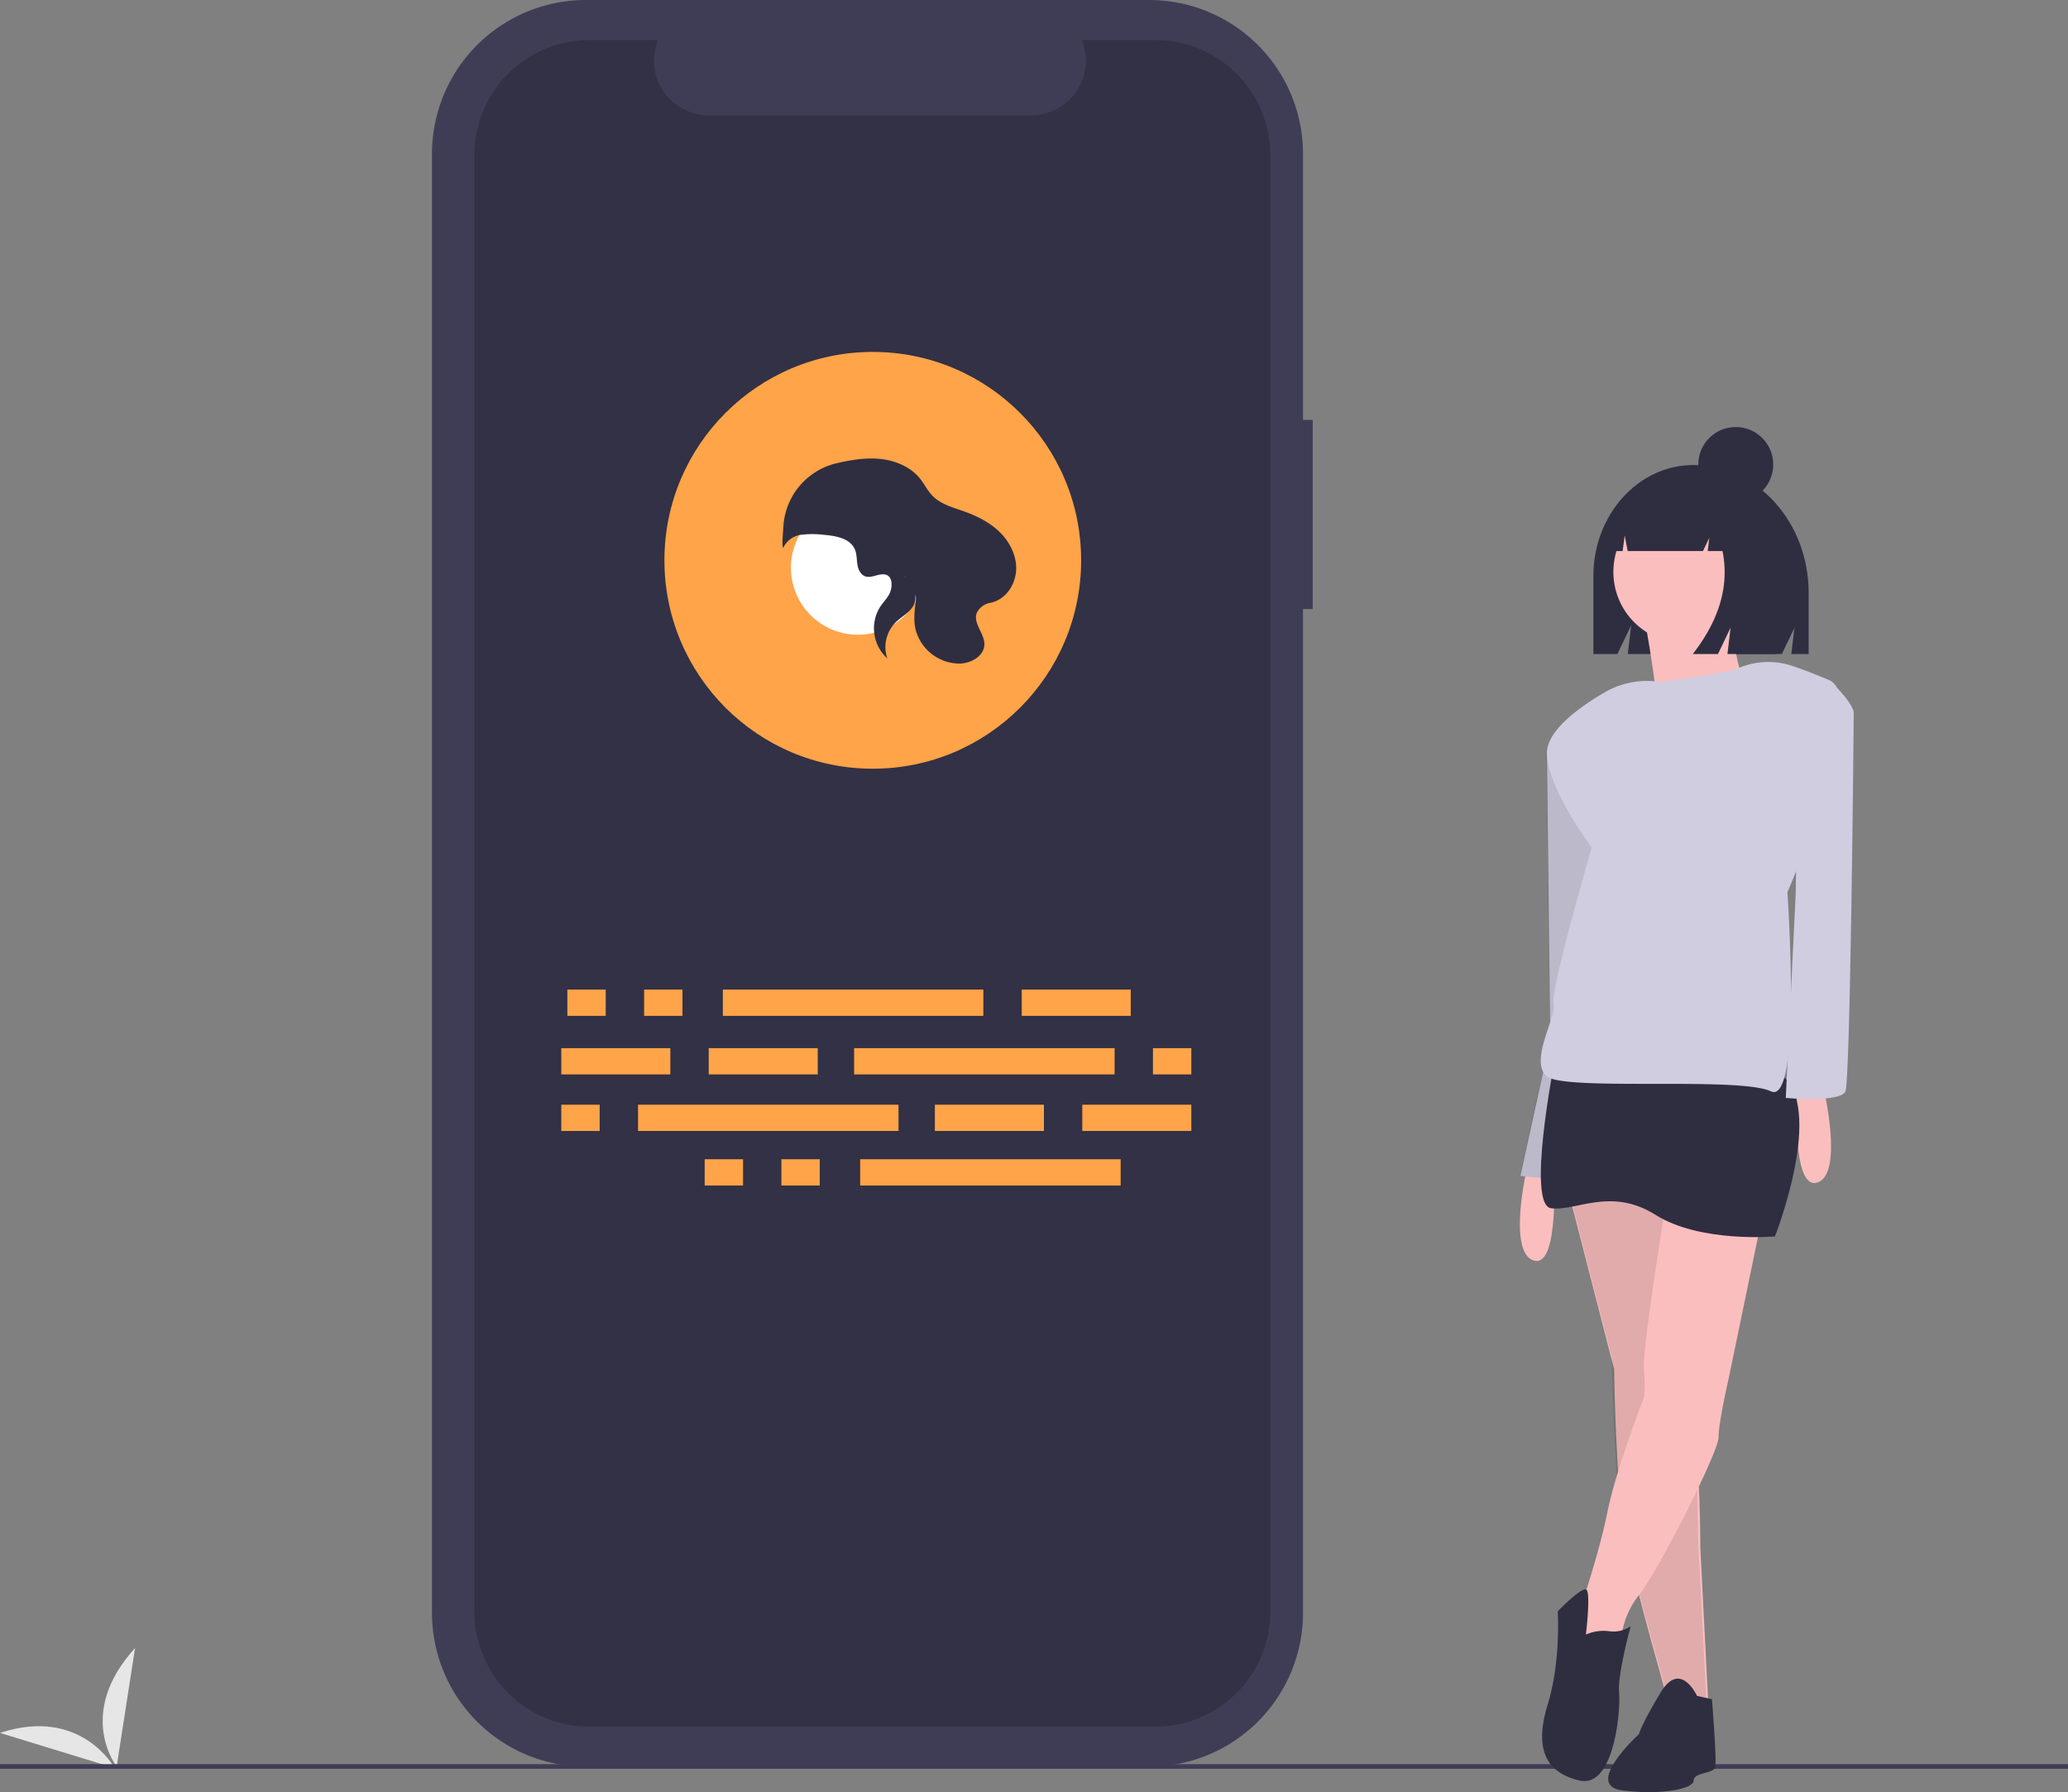 <svg id="b445ccda-90ce-4f31-a390-0b1031309e06" data-name="Layer 1" xmlns="http://www.w3.org/2000/svg" width="888" height="769.428" viewBox="0 0 888 769.428"><rect x="0" y="0" width="888" height="769.428" fill="#808080" stroke="none"/><title>proud_self</title><path d="M205.231,824.372S190.829,797.789,156,809.284Z" transform="translate(-156 -65.286)" fill="#e6e6e6"/><path d="M206.099,823.722s-17.811-22.639,7.896-50.882Z" transform="translate(-156 -65.286)" fill="#e6e6e6"/><rect y="757.412" width="888" height="2" fill="#3f3d56"/><path d="M829.872,578.328l19.227,74.772s.712,52.697,4.985,73.348,18.515,70.5,18.515,70.5l17.091,2.848-3.561-69.787s0-42.015-3.561-51.272-10.682-103.969-10.682-103.969Z" transform="translate(-156 -65.286)" fill="#fbbebe"/><path d="M828.872,573.328l19.227,74.772s.712,52.697,4.985,73.348,18.515,70.5,18.515,70.5l17.091,2.848-3.561-69.787s0-42.015-3.561-51.272-10.682-103.969-10.682-103.969Z" transform="translate(-156 -65.286)" opacity="0.1"/><path d="M883.179,264.928h-0c-23.737,0-42.98,21.355-42.98,47.698v33.469h10.293l5.959-12.4-1.49,12.4h66.162l5.418-11.273-1.354,11.273H932.637v-26.279C932.637,289.503,910.494,264.928,883.179,264.928Z" transform="translate(-156 -65.286)" fill="#2f2e41"/><path d="M811.713,566.578s-8.545,36.318,2.848,39.879,8.545-39.879,8.545-39.879Z" transform="translate(-156 -65.286)" fill="#fbbebe"/><polygon points="669.955 316.854 664.258 323.263 665.683 446.46 652.864 504.853 681.349 507.702 695.591 390.202 691.319 330.384 669.955 316.854" fill="#d0cde1"/><polygon points="669.697 316.854 664 323.263 665.424 446.46 652.606 504.853 681.091 507.702 695.333 390.202 691.06 330.384 669.697 316.854" opacity="0.1"/><circle cx="723.376" cy="245.535" r="30.597" fill="#fbbebe"/><path d="M861.834,329.18s8.975,46.508,4.896,51.403,43.244-8.975,43.244-8.975-15.503-31.821-7.343-49.771Z" transform="translate(-156 -65.286)" fill="#fbbebe"/><path d="M939.182,533.109s8.545,36.318-2.848,39.879-8.545-39.879-8.545-39.879Z" transform="translate(-156 -65.286)" fill="#fbbebe"/><path d="M873.311,569.783s-12.106,72.636-11.394,83.318,0,12.106,0,12.106-12.106,31.333-15.667,49.136-11.394,40.591-11.394,40.591-9.258,20.651-1.424,20.651,18.515-2.848,18.515-2.848a36.367,36.367,0,0,1,7.833-22.671c8.545-10.798,34.182-61.359,34.182-67.768s4.273-24.924,4.273-24.924l16.379-79.045Z" transform="translate(-156 -65.286)" fill="#fbbebe"/><path d="M823.463,521.359s-12.106,61.242-1.424,62.666,25.636-9.258,44.863,2.848,51.272,9.258,51.272,9.258,22.076-56.257,2.136-69.787S823.463,521.359,823.463,521.359Z" transform="translate(-156 -65.286)" fill="#2f2e41"/><path d="M836.993,767.039a18.969,18.969,0,0,1,9.97-1.424,13.005,13.005,0,0,0,9.258-2.136s-5.697,20.651-4.985,28.485-2.136,41.303-17.091,37.742-19.227-14.242-13.53-32.757,4.273-39.879,4.273-39.879,10.393-10.735,12.318-9.284S836.993,767.039,836.993,767.039Z" transform="translate(-156 -65.286)" fill="#2f2e41"/><path d="M884.705,793.388s-7.121-15.667-15.667-1.424-9.258,17.803-9.258,17.803-24.212,22.076-7.121,24.212,30.621-.712,30.621-4.273,8.545-2.848,9.258-5.697-1.424-29.197-1.424-29.197Z" transform="translate(-156 -65.286)" fill="#2f2e41"/><path d="M900.728,352.943h0s-29.909,5.697-33.469,4.985a17.675,17.675,0,0,0-2.427-.257A35.988,35.988,0,0,0,844.953,362.6c-9.917,5.76-24.695,16.012-24.695,25.949,0,14.954,19.227,40.591,19.227,40.591s-17.803,61.242-16.379,66.939-10.682,24.924-2.848,31.333,82.606,0,96.136,6.409,7.121-85.454,7.121-85.454,36.318-83.318,17.803-91.151c-5.991-2.535-11.162-4.473-15.416-5.935A32.589,32.589,0,0,0,900.728,352.943Z" transform="translate(-156 -65.286)" fill="#d0cde1"/><path d="M928.5,357.928l16.34,2.7S952,367.898,952,371.458s-1.424,157.378-3.561,162.363-25.636,2.848-25.636,2.848l4.273-87.59Z" transform="translate(-156 -65.286)" fill="#d0cde1"/><path d="M895.397,278.068a22.541,22.541,0,0,0-17.785-9.076H876.768c-16.269,0-29.458,14.722-29.458,32.882v0h5.451l.88-6.701,1.291,6.701h32.332l2.709-5.669-.677,5.669h6.361q4.452,22.111-12.794,44.221H893.698l5.418-11.339-1.354,11.339h20.655l4.063-26.079C922.479,300.485,911.131,283.923,895.397,278.068Z" transform="translate(-156 -65.286)" fill="#2f2e41"/><circle cx="745.336" cy="199.43" r="16.098" fill="#2f2e41"/><path d="M719.687,245.529h-4.167V131.362A66.077,66.077,0,0,0,649.443,65.286H407.565a66.077,66.077,0,0,0-66.077,66.077V757.69a66.077,66.077,0,0,0,66.077,66.077H649.443a66.077,66.077,0,0,0,66.077-66.077V326.795h4.167Z" transform="translate(-156 -65.286)" fill="#3f3d56"/><path d="M652.109,82.477h-31.573a23.444,23.444,0,0,1-21.706,32.298H460.262a23.444,23.444,0,0,1-21.706-32.298H409.067a49.345,49.345,0,0,0-49.345,49.345V757.231a49.345,49.345,0,0,0,49.345,49.345H652.109a49.345,49.345,0,0,0,49.345-49.345V131.822A49.345,49.345,0,0,0,652.109,82.477Z" transform="translate(-156 -65.286)" opacity="0.2"/><rect x="594.724" y="490.149" width="46.824" height="11.273" transform="translate(1080.272 926.284) rotate(-180)" fill="#ffa448"/><rect x="432.573" y="490.149" width="16.475" height="11.273" transform="translate(725.622 926.284) rotate(-180)" fill="#ffa448"/><rect x="399.623" y="490.149" width="16.475" height="11.273" transform="translate(659.721 926.284) rotate(-180)" fill="#ffa448"/><rect x="466.391" y="490.149" width="111.858" height="11.273" transform="translate(888.64 926.284) rotate(-180)" fill="#ffa448"/><rect x="491.537" y="562.986" width="16.475" height="11.273" transform="translate(843.549 1071.959) rotate(-180)" fill="#ffa448"/><rect x="458.587" y="562.986" width="16.475" height="11.273" transform="translate(777.649 1071.959) rotate(-180)" fill="#ffa448"/><rect x="525.355" y="562.986" width="111.858" height="11.273" transform="translate(1006.567 1071.959) rotate(-180)" fill="#ffa448"/><rect x="460.321" y="515.295" width="46.824" height="11.273" transform="translate(811.466 976.577) rotate(-180)" fill="#ffa448"/><rect x="397.021" y="515.295" width="46.824" height="11.273" transform="translate(684.867 976.577) rotate(-180)" fill="#ffa448"/><rect x="651.087" y="515.295" width="16.475" height="11.273" transform="translate(1162.649 976.577) rotate(-180)" fill="#ffa448"/><rect x="522.753" y="515.295" width="111.858" height="11.273" transform="translate(1001.365 976.577) rotate(-180)" fill="#ffa448"/><rect x="401.438" y="474.288" width="46.824" height="11.273" fill="#ffa448"/><rect x="464.738" y="474.288" width="46.824" height="11.273" fill="#ffa448"/><rect x="241.021" y="474.288" width="16.475" height="11.273" fill="#ffa448"/><rect x="273.972" y="474.288" width="111.858" height="11.273" fill="#ffa448"/><circle cx="374.773" cy="240.562" r="89.47" fill="#ffa448"/><circle cx="368.383" cy="243.757" r="28.758" fill="#fff"/><path d="M525.257,310.765c-1.789-2.754-.885-6.499-2.14-9.534-1.971-4.766-8.095-5.883-13.234-6.318a39.445,39.445,0,0,0-10.254.027,9.841,9.841,0,0,0-7.111,5.156c-.76,1.525-.568-3.253-.081-9.386a29.646,29.646,0,0,1,22.736-26.522q.109-.026.216-.05c6.257-1.443,12.709-2.506,19.086-1.756s12.734,3.502,16.714,8.541c1.819,2.303,3.105,5.019,5.136,7.138,3.568,3.723,8.857,5.078,13.715,6.805,5.495,1.954,10.836,4.634,15.039,8.677s7.182,9.583,7.27,15.414c.103,6.802-4.224,13.821-11.196,15.162a7.827,7.827,0,0,0-3.343,1.443c-6.657,5.162.937,10.565.884,16.376-.044,4.849-5.442,8.009-10.285,8.235A19.516,19.516,0,0,1,548.971,334.731c-.73-3.979-.166-8.066.309-12.084.544-4.599-9.36-15.428-2.818-7.491a11.383,11.383,0,0,1,2.501,5.267c1.089,6.341-4.682,8.474-8.32,11.988a15.078,15.078,0,0,0-3.65,15.52,17.383,17.383,0,0,1-3.159-21.952c1.172-1.798,2.682-3.362,3.794-5.197,1.735-2.865,2.213-9.095-2.642-8.924C531.52,311.98,527.92,314.865,525.257,310.765Z" transform="translate(-156 -65.286)" fill="#2f2e41"/></svg>